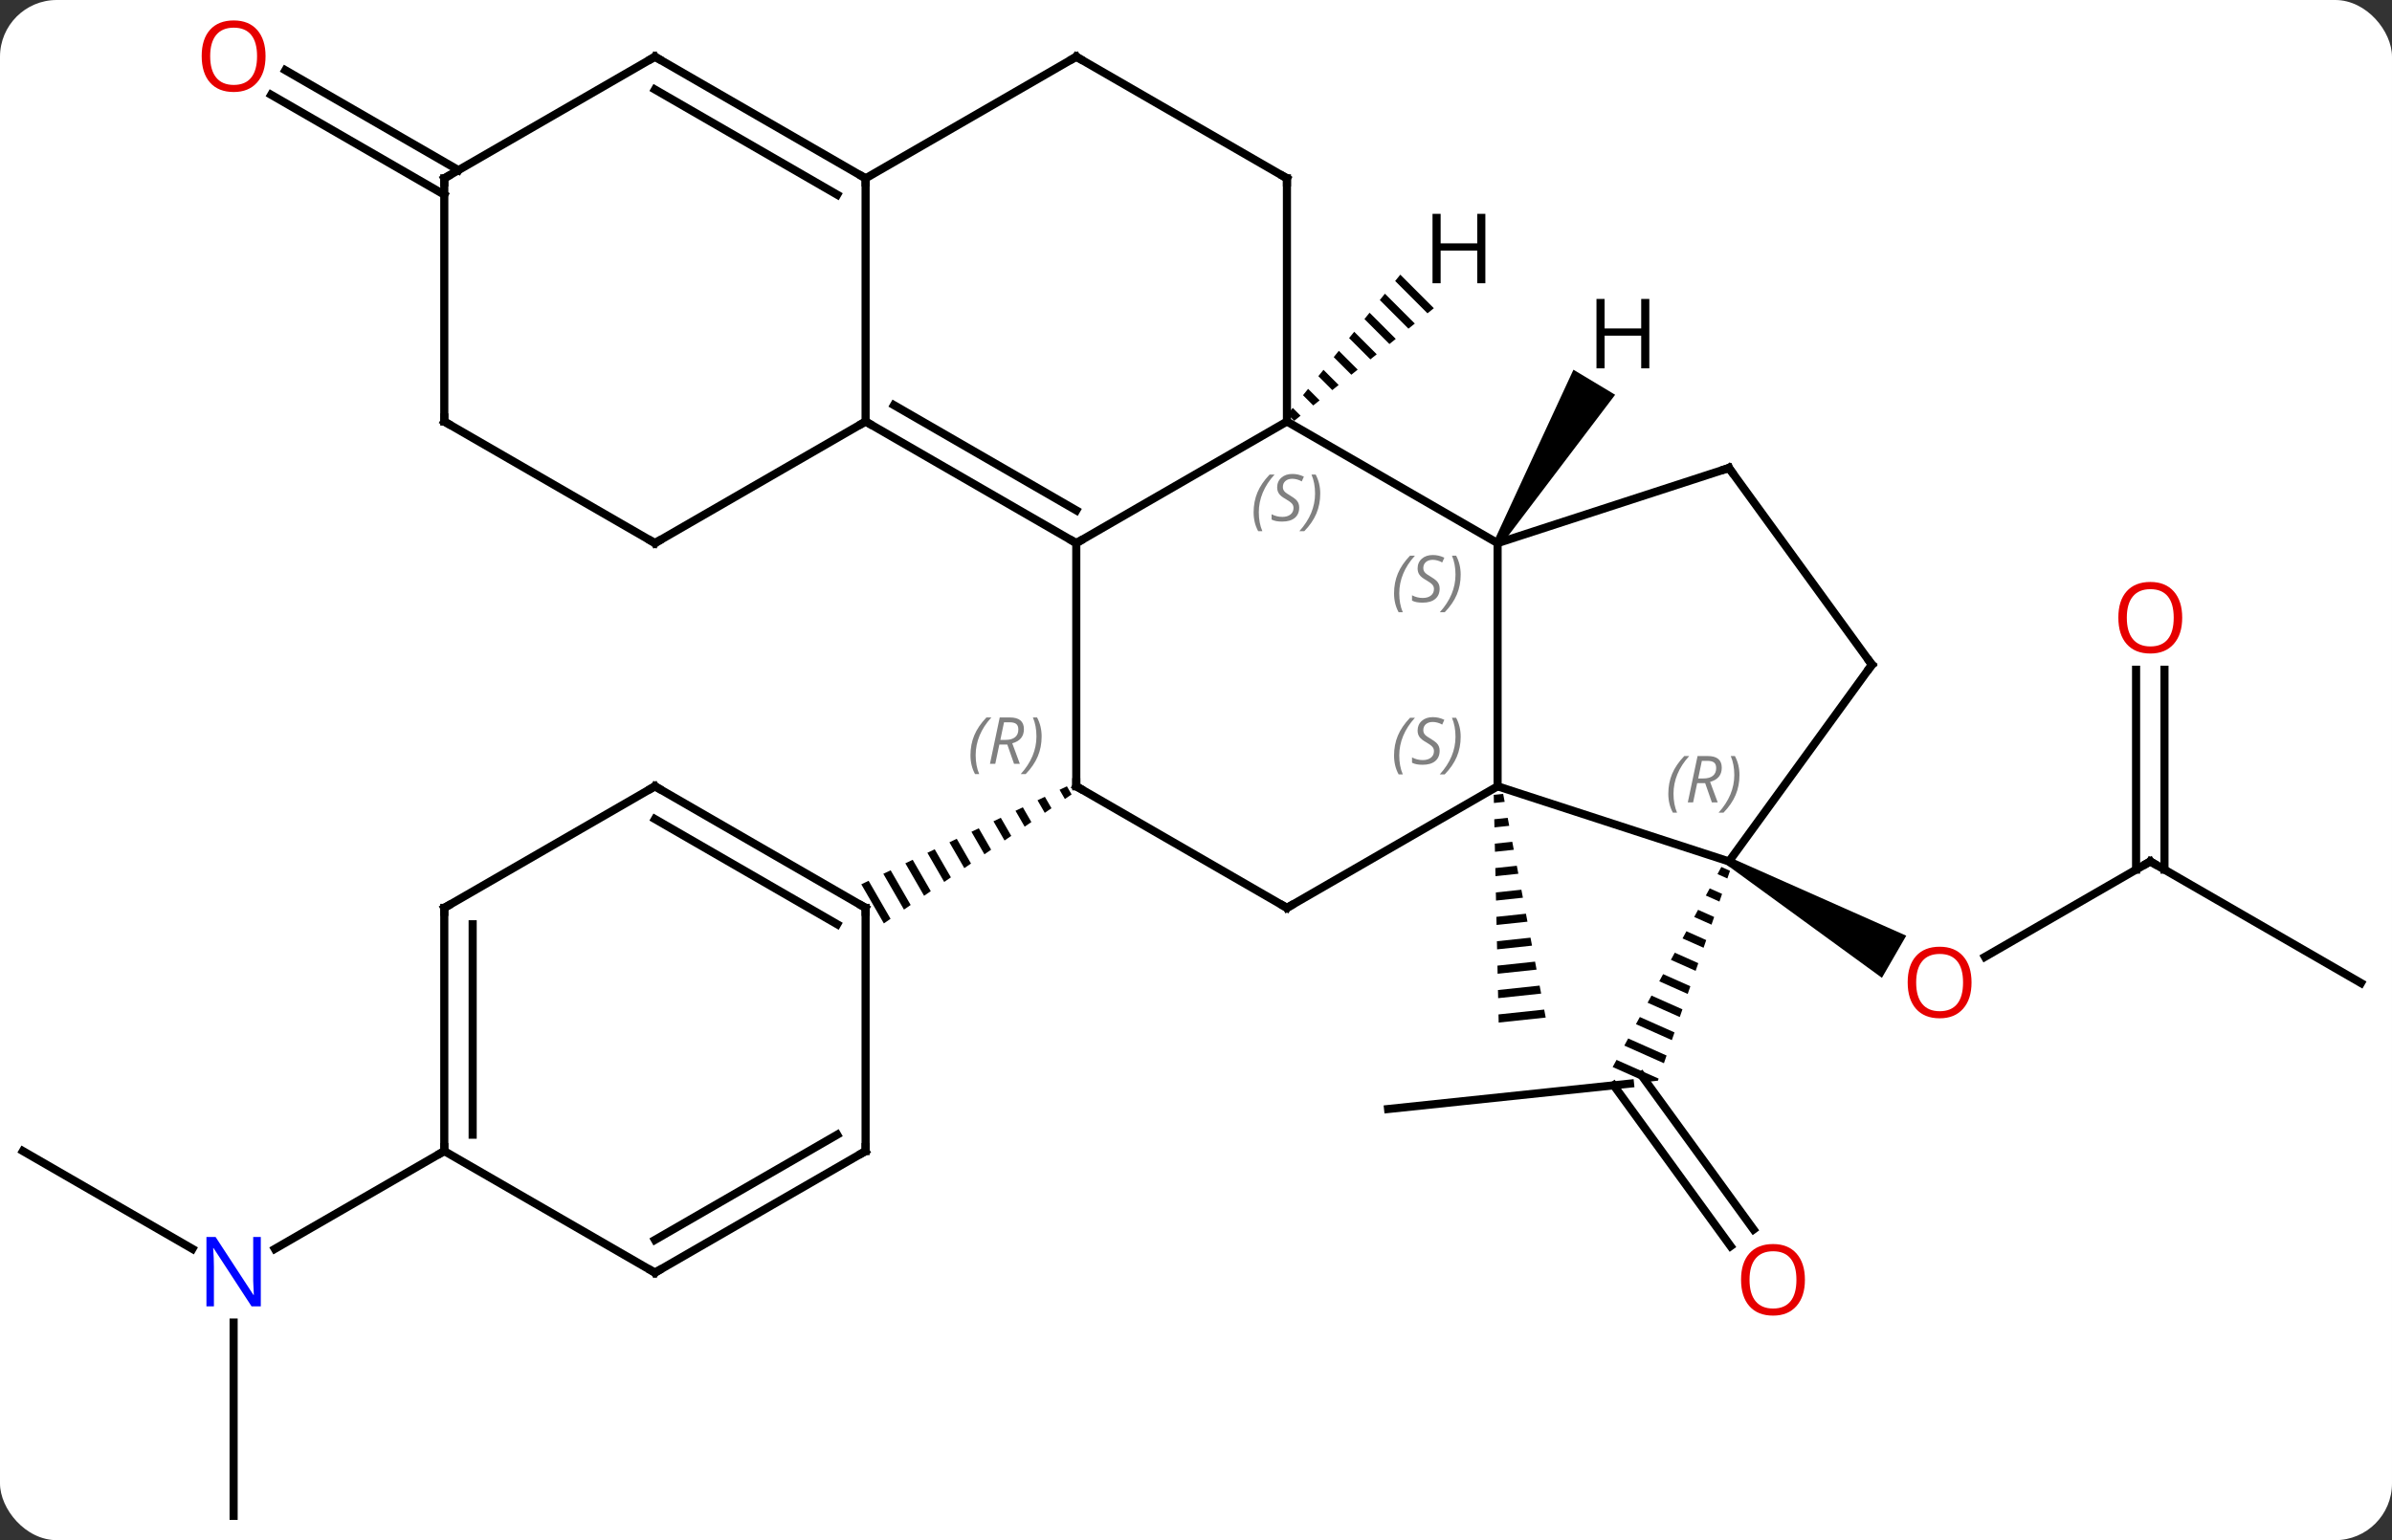 <svg width="295" viewBox="0 0 295 190" style="fill-opacity:1; color-rendering:auto; color-interpolation:auto; text-rendering:auto; stroke:black; stroke-linecap:square; stroke-miterlimit:10; shape-rendering:auto; stroke-opacity:1; fill:black; stroke-dasharray:none; font-weight:normal; stroke-width:1; font-family:'Open Sans'; font-style:normal; stroke-linejoin:miter; font-size:12; stroke-dashoffset:0; image-rendering:auto;" height="190" class="cas-substance-image" xmlns:xlink="http://www.w3.org/1999/xlink" xmlns="http://www.w3.org/2000/svg"><rect x="0" y="0" width="295" height="190" fill="#333333" stroke="none"/><svg class="cas-substance-single-component"><rect y="0" x="0" width="295" stroke="none" ry="7" rx="7" height="190" fill="white" class="cas-substance-group"/><svg y="0" x="0" width="295" viewBox="0 0 295 190" style="fill:black;" height="190" class="cas-substance-single-component-image"><svg><g><g transform="translate(147,97)" style="text-rendering:geometricPrecision; color-rendering:optimizeQuality; color-interpolation:linearRGB; stroke-linecap:butt; image-rendering:optimizeQuality;"><path style="stroke:none;" d="M38.38 0.933 L37.219 1.056 L37.241 2.059 L37.241 2.059 L38.567 1.918 L38.38 0.933 ZM38.942 3.889 L37.285 4.065 L37.285 4.065 L37.306 5.069 L37.306 5.069 L39.129 4.875 L38.942 3.889 ZM39.504 6.846 L37.35 7.075 L37.35 7.075 L37.371 8.078 L37.371 8.078 L39.692 7.832 L39.504 6.846 ZM40.066 9.803 L37.415 10.085 L37.415 10.085 L37.437 11.088 L40.254 10.789 L40.254 10.789 L40.066 9.803 ZM40.629 12.76 L37.48 13.094 L37.48 13.094 L37.502 14.098 L40.816 13.745 L40.816 13.745 L40.629 12.76 ZM41.191 15.717 L37.545 16.104 L37.567 17.107 L37.567 17.107 L41.379 16.702 L41.379 16.702 L41.191 15.717 ZM41.754 18.673 L37.611 19.114 L37.611 19.114 L37.632 20.117 L37.632 20.117 L41.941 19.659 L41.941 19.659 L41.754 18.673 ZM42.316 21.63 L37.676 22.123 L37.676 22.123 L37.697 23.126 L42.503 22.616 L42.503 22.616 L42.316 21.63 ZM42.878 24.587 L37.741 25.133 L37.741 25.133 L37.763 26.136 L37.763 26.136 L43.066 25.573 L43.066 25.573 L42.878 24.587 ZM43.441 27.544 L37.806 28.142 L37.806 28.142 L37.828 29.146 L37.828 29.146 L43.628 28.529 L43.628 28.529 L43.441 27.544 Z"/><line y2="9.27" y1="21.044" x2="118.188" x1="97.796" style="fill:none;"/><path style="stroke:none;" d="M65.978 9.703 L66.478 8.837 L88.094 18.43 L85.094 23.627 Z"/><line y2="24.27" y1="9.27" x2="144.171" x1="118.188" style="fill:none;"/><line y2="-14.378" y1="10.28" x2="119.938" x1="119.938" style="fill:none;"/><line y2="-14.378" y1="10.28" x2="116.438" x1="116.438" style="fill:none;"/><line y2="39.813" y1="36.678" x2="24.189" x1="54.024" style="fill:none;"/><line y2="56.73" y1="36.889" x2="66.43" x1="52.014" style="fill:none;"/><line y2="54.673" y1="35.649" x2="69.262" x1="55.44" style="fill:none;"/><path style="stroke:none;" d="M65.292 9.949 L64.813 10.831 L66.032 11.373 L66.358 10.424 L65.292 9.949 ZM63.856 12.594 L63.377 13.475 L65.054 14.222 L65.38 13.273 L63.856 12.594 ZM62.419 15.239 L61.941 16.12 L61.941 16.12 L64.076 17.071 L64.402 16.121 L64.402 16.121 L62.419 15.239 ZM60.983 17.883 L60.504 18.765 L63.098 19.919 L63.098 19.919 L63.424 18.97 L60.983 17.883 ZM59.547 20.528 L59.068 21.409 L62.12 22.768 L62.12 22.768 L62.446 21.819 L59.547 20.528 ZM58.11 23.172 L57.632 24.054 L57.632 24.054 L61.142 25.617 L61.142 25.617 L61.468 24.667 L58.11 23.172 ZM56.674 25.817 L56.195 26.699 L56.195 26.699 L60.164 28.465 L60.164 28.465 L60.49 27.516 L56.674 25.817 ZM55.238 28.462 L54.759 29.343 L59.186 31.314 L59.186 31.314 L59.512 30.364 L59.512 30.364 L55.238 28.462 ZM53.801 31.106 L53.323 31.988 L58.208 34.163 L58.208 34.163 L58.534 33.213 L58.534 33.213 L53.801 31.106 ZM52.365 33.751 L51.886 34.633 L56.012 36.469 L56.012 36.469 L57.469 36.316 L57.556 36.062 L57.556 36.062 L52.365 33.751 Z"/><line y2="90" y1="66.156" x2="-118.188" x1="-118.188" style="fill:none;"/><line y2="45" y1="57.065" x2="-144.171" x1="-123.272" style="fill:none;"/><line y2="45" y1="57.065" x2="-92.208" x1="-113.104" style="fill:none;"/><line y2="-72.979" y1="-85.306" x2="-92.208" x1="-113.558" style="fill:none;"/><line y2="-76.01" y1="-88.337" x2="-90.458" x1="-111.808" style="fill:none;"/><line y2="-30" y1="0" x2="37.695" x1="37.695" style="fill:none;"/><line y2="9.27" y1="0" x2="66.228" x1="37.695" style="fill:none;"/><line y2="15" y1="0" x2="11.715" x1="37.695" style="fill:none;"/><line y2="-45" y1="-30" x2="11.715" x1="37.695" style="fill:none;"/><line y2="-39.27" y1="-30" x2="66.228" x1="37.695" style="fill:none;"/><line y2="-15" y1="9.27" x2="83.862" x1="66.228" style="fill:none;"/><line y2="0" y1="15" x2="-14.265" x1="11.715" style="fill:none;"/><line y2="-30" y1="-45" x2="-14.265" x1="11.715" style="fill:none;"/><line y2="-75" y1="-45" x2="11.715" x1="11.715" style="fill:none;"/><line y2="-15" y1="-39.27" x2="83.862" x1="66.228" style="fill:none;"/><line y2="-30" y1="0" x2="-14.265" x1="-14.265" style="fill:none;"/><path style="stroke:none;" d="M-15.421 -0.001 L-16.327 0.431 L-15.67 1.57 L-15.67 1.57 L-14.843 1.002 L-15.421 -0.001 ZM-18.138 1.295 L-19.044 1.726 L-18.151 3.276 L-17.324 2.707 L-18.138 1.295 ZM-20.855 2.59 L-21.761 3.022 L-20.631 4.981 L-19.804 4.412 L-20.855 2.59 ZM-23.572 3.886 L-24.478 4.318 L-23.112 6.686 L-23.112 6.686 L-22.285 6.117 L-23.572 3.886 ZM-26.289 5.181 L-27.195 5.613 L-27.195 5.613 L-25.593 8.391 L-25.593 8.391 L-24.766 7.822 L-26.289 5.181 ZM-29.006 6.477 L-29.912 6.909 L-29.912 6.909 L-28.073 10.096 L-27.247 9.528 L-27.247 9.528 L-29.006 6.477 ZM-31.723 7.772 L-32.629 8.204 L-32.629 8.204 L-30.554 11.801 L-29.727 11.233 L-31.723 7.772 ZM-34.44 9.068 L-35.346 9.5 L-33.035 13.506 L-32.208 12.938 L-34.44 9.068 ZM-37.157 10.363 L-38.062 10.795 L-38.062 10.795 L-35.516 15.211 L-35.516 15.211 L-34.689 14.643 L-37.157 10.363 ZM-39.874 11.659 L-40.779 12.091 L-37.996 16.916 L-37.996 16.916 L-37.17 16.348 L-39.874 11.659 Z"/><line y2="-45" y1="-30" x2="-40.248" x1="-14.265" style="fill:none;"/><line y2="-47.021" y1="-34.041" x2="-36.748" x1="-14.265" style="fill:none;"/><line y2="-90" y1="-75" x2="-14.265" x1="11.715" style="fill:none;"/><line y2="-75" y1="-45" x2="-40.248" x1="-40.248" style="fill:none;"/><line y2="-30" y1="-45" x2="-66.228" x1="-40.248" style="fill:none;"/><line y2="-75" y1="-90" x2="-40.248" x1="-14.265" style="fill:none;"/><line y2="-90" y1="-75" x2="-66.228" x1="-40.248" style="fill:none;"/><line y2="-85.959" y1="-72.979" x2="-66.228" x1="-43.748" style="fill:none;"/><line y2="-45" y1="-30" x2="-92.208" x1="-66.228" style="fill:none;"/><line y2="-75" y1="-90" x2="-92.208" x1="-66.228" style="fill:none;"/><line y2="-75" y1="-45" x2="-92.208" x1="-92.208" style="fill:none;"/><line y2="0" y1="15" x2="-66.228" x1="-40.248" style="fill:none;"/><line y2="4.042" y1="17.021" x2="-66.228" x1="-43.748" style="fill:none;"/><line y2="45" y1="15" x2="-40.248" x1="-40.248" style="fill:none;"/><line y2="15" y1="0" x2="-92.208" x1="-66.228" style="fill:none;"/><line y2="60" y1="45" x2="-66.228" x1="-40.248" style="fill:none;"/><line y2="55.959" y1="42.979" x2="-66.228" x1="-43.748" style="fill:none;"/><line y2="45" y1="15" x2="-92.208" x1="-92.208" style="fill:none;"/><line y2="42.979" y1="17.021" x2="-88.708" x1="-88.708" style="fill:none;"/><line y2="45" y1="60" x2="-92.208" x1="-66.228" style="fill:none;"/><path style="stroke:none;" d="M38.124 -29.742 L37.266 -30.258 L47.049 -51.391 L52.192 -48.3 Z"/><path style="stroke:none;" d="M25.695 -63.117 L25.063 -62.335 L25.063 -62.335 L29.05 -58.348 L29.05 -58.348 L29.832 -58.98 L29.832 -58.98 L25.695 -63.117 ZM23.8 -60.769 L23.169 -59.987 L26.702 -56.454 L26.702 -56.454 L27.484 -57.085 L23.8 -60.769 ZM21.906 -58.421 L21.274 -57.639 L21.274 -57.639 L24.354 -54.559 L24.354 -54.559 L25.136 -55.191 L25.136 -55.191 L21.906 -58.421 ZM20.011 -56.073 L19.38 -55.291 L19.38 -55.291 L22.006 -52.665 L22.006 -52.665 L22.788 -53.296 L22.788 -53.296 L20.011 -56.073 ZM18.116 -53.725 L17.485 -52.943 L17.485 -52.943 L19.658 -50.77 L19.658 -50.77 L20.44 -51.401 L20.44 -51.401 L18.116 -53.725 ZM16.222 -51.377 L15.59 -50.594 L17.309 -48.875 L17.309 -48.875 L18.092 -49.507 L18.092 -49.507 L16.222 -51.377 ZM14.327 -49.029 L13.696 -48.246 L13.696 -48.246 L14.961 -46.981 L14.961 -46.981 L15.744 -47.612 L15.744 -47.612 L14.327 -49.029 ZM12.433 -46.681 L11.801 -45.898 L11.801 -45.898 L12.614 -45.086 L12.614 -45.086 L13.396 -45.718 L13.396 -45.718 L12.433 -46.681 Z"/></g><g transform="translate(147,97)" style="fill:rgb(230,0,0); text-rendering:geometricPrecision; color-rendering:optimizeQuality; image-rendering:optimizeQuality; font-family:'Open Sans'; stroke:rgb(230,0,0); color-interpolation:linearRGB;"><path style="stroke:none;" d="M96.145 24.2 Q96.145 26.262 95.106 27.442 Q94.067 28.622 92.224 28.622 Q90.333 28.622 89.302 27.457 Q88.27 26.293 88.27 24.184 Q88.27 22.09 89.302 20.942 Q90.333 19.793 92.224 19.793 Q94.083 19.793 95.114 20.965 Q96.145 22.137 96.145 24.2 ZM89.317 24.2 Q89.317 25.934 90.06 26.84 Q90.802 27.747 92.224 27.747 Q93.645 27.747 94.372 26.848 Q95.099 25.95 95.099 24.2 Q95.099 22.465 94.372 21.575 Q93.645 20.684 92.224 20.684 Q90.802 20.684 90.06 21.582 Q89.317 22.481 89.317 24.2 Z"/></g><g transform="translate(147,97)" style="stroke-linecap:butt; text-rendering:geometricPrecision; color-rendering:optimizeQuality; image-rendering:optimizeQuality; font-family:'Open Sans'; color-interpolation:linearRGB; stroke-miterlimit:5;"><path style="fill:none;" d="M117.755 9.52 L118.188 9.27 L118.621 9.52"/><path style="fill:rgb(230,0,0); stroke:none;" d="M122.126 -20.8 Q122.126 -18.738 121.086 -17.558 Q120.047 -16.378 118.204 -16.378 Q116.313 -16.378 115.282 -17.543 Q114.251 -18.707 114.251 -20.816 Q114.251 -22.91 115.282 -24.058 Q116.313 -25.207 118.204 -25.207 Q120.063 -25.207 121.094 -24.035 Q122.126 -22.863 122.126 -20.8 ZM115.297 -20.8 Q115.297 -19.066 116.04 -18.16 Q116.782 -17.253 118.204 -17.253 Q119.626 -17.253 120.352 -18.152 Q121.079 -19.05 121.079 -20.8 Q121.079 -22.535 120.352 -23.425 Q119.626 -24.316 118.204 -24.316 Q116.782 -24.316 116.04 -23.418 Q115.297 -22.519 115.297 -20.8 Z"/><path style="fill:rgb(230,0,0); stroke:none;" d="M75.596 60.878 Q75.596 62.94 74.556 64.12 Q73.517 65.3 71.674 65.3 Q69.783 65.3 68.752 64.135 Q67.721 62.971 67.721 60.862 Q67.721 58.768 68.752 57.62 Q69.783 56.471 71.674 56.471 Q73.533 56.471 74.564 57.643 Q75.596 58.815 75.596 60.878 ZM68.767 60.878 Q68.767 62.612 69.51 63.518 Q70.252 64.425 71.674 64.425 Q73.096 64.425 73.822 63.526 Q74.549 62.628 74.549 60.878 Q74.549 59.143 73.822 58.253 Q73.096 57.362 71.674 57.362 Q70.252 57.362 69.51 58.261 Q68.767 59.159 68.767 60.878 Z"/><path style="fill:rgb(0,5,255); stroke:none;" d="M-114.836 64.156 L-115.977 64.156 L-120.665 56.969 L-120.711 56.969 Q-120.618 58.234 -120.618 59.281 L-120.618 64.156 L-121.54 64.156 L-121.54 55.594 L-120.415 55.594 L-115.743 62.75 L-115.696 62.75 Q-115.696 62.594 -115.743 61.734 Q-115.79 60.875 -115.774 60.5 L-115.774 55.594 L-114.836 55.594 L-114.836 64.156 Z"/><path style="fill:rgb(230,0,0); stroke:none;" d="M-114.251 -90.07 Q-114.251 -88.008 -115.29 -86.828 Q-116.329 -85.648 -118.172 -85.648 Q-120.063 -85.648 -121.094 -86.812 Q-122.126 -87.977 -122.126 -90.086 Q-122.126 -92.18 -121.094 -93.328 Q-120.063 -94.477 -118.172 -94.477 Q-116.313 -94.477 -115.282 -93.305 Q-114.251 -92.133 -114.251 -90.07 ZM-121.079 -90.07 Q-121.079 -88.336 -120.336 -87.43 Q-119.594 -86.523 -118.172 -86.523 Q-116.751 -86.523 -116.024 -87.422 Q-115.297 -88.32 -115.297 -90.07 Q-115.297 -91.805 -116.024 -92.695 Q-116.751 -93.586 -118.172 -93.586 Q-119.594 -93.586 -120.336 -92.688 Q-121.079 -91.789 -121.079 -90.07 Z"/></g><g transform="translate(147,97)" style="stroke-linecap:butt; font-size:8.4px; fill:gray; text-rendering:geometricPrecision; image-rendering:optimizeQuality; color-rendering:optimizeQuality; font-family:'Open Sans'; font-style:italic; stroke:gray; color-interpolation:linearRGB; stroke-miterlimit:5;"><path style="stroke:none;" d="M24.926 -3.797 Q24.926 -5.125 25.395 -6.25 Q25.864 -7.375 26.895 -8.453 L27.504 -8.453 Q26.536 -7.391 26.051 -6.219 Q25.567 -5.047 25.567 -3.812 Q25.567 -2.484 26.004 -1.469 L25.489 -1.469 Q24.926 -2.5 24.926 -3.797 ZM30.549 -4.391 Q30.549 -3.562 30.002 -3.109 Q29.455 -2.656 28.455 -2.656 Q28.049 -2.656 27.736 -2.711 Q27.424 -2.766 27.142 -2.906 L27.142 -3.562 Q27.767 -3.234 28.471 -3.234 Q29.096 -3.234 29.471 -3.531 Q29.846 -3.828 29.846 -4.344 Q29.846 -4.656 29.642 -4.883 Q29.439 -5.109 28.877 -5.437 Q28.283 -5.766 28.057 -6.094 Q27.83 -6.422 27.83 -6.875 Q27.83 -7.609 28.346 -8.07 Q28.861 -8.531 29.705 -8.531 Q30.08 -8.531 30.416 -8.453 Q30.752 -8.375 31.127 -8.203 L30.861 -7.609 Q30.611 -7.766 30.291 -7.851 Q29.971 -7.937 29.705 -7.937 Q29.174 -7.937 28.853 -7.664 Q28.533 -7.391 28.533 -6.922 Q28.533 -6.719 28.603 -6.57 Q28.674 -6.422 28.814 -6.289 Q28.955 -6.156 29.377 -5.906 Q29.939 -5.562 30.142 -5.367 Q30.346 -5.172 30.447 -4.937 Q30.549 -4.703 30.549 -4.391 ZM33.143 -6.109 Q33.143 -4.781 32.667 -3.648 Q32.19 -2.516 31.174 -1.469 L30.565 -1.469 Q32.503 -3.625 32.503 -6.109 Q32.503 -7.437 32.065 -8.453 L32.581 -8.453 Q33.143 -7.391 33.143 -6.109 Z"/><path style="stroke:none;" d="M24.926 -23.797 Q24.926 -25.125 25.395 -26.25 Q25.864 -27.375 26.895 -28.453 L27.504 -28.453 Q26.536 -27.391 26.051 -26.219 Q25.567 -25.047 25.567 -23.813 Q25.567 -22.484 26.004 -21.469 L25.489 -21.469 Q24.926 -22.5 24.926 -23.797 ZM30.549 -24.391 Q30.549 -23.563 30.002 -23.109 Q29.455 -22.656 28.455 -22.656 Q28.049 -22.656 27.736 -22.711 Q27.424 -22.766 27.142 -22.906 L27.142 -23.563 Q27.767 -23.234 28.471 -23.234 Q29.096 -23.234 29.471 -23.531 Q29.846 -23.828 29.846 -24.344 Q29.846 -24.656 29.642 -24.883 Q29.439 -25.109 28.877 -25.438 Q28.283 -25.766 28.057 -26.094 Q27.83 -26.422 27.83 -26.875 Q27.83 -27.609 28.346 -28.07 Q28.861 -28.531 29.705 -28.531 Q30.08 -28.531 30.416 -28.453 Q30.752 -28.375 31.127 -28.203 L30.861 -27.609 Q30.611 -27.766 30.291 -27.852 Q29.971 -27.938 29.705 -27.938 Q29.174 -27.938 28.853 -27.664 Q28.533 -27.391 28.533 -26.922 Q28.533 -26.719 28.603 -26.57 Q28.674 -26.422 28.814 -26.289 Q28.955 -26.156 29.377 -25.906 Q29.939 -25.563 30.142 -25.367 Q30.346 -25.172 30.447 -24.938 Q30.549 -24.703 30.549 -24.391 ZM33.143 -26.109 Q33.143 -24.781 32.667 -23.648 Q32.19 -22.516 31.174 -21.469 L30.565 -21.469 Q32.503 -23.625 32.503 -26.109 Q32.503 -27.438 32.065 -28.453 L32.581 -28.453 Q33.143 -27.391 33.143 -26.109 Z"/><path style="stroke:none;" d="M58.749 0.923 Q58.749 -0.405 59.218 -1.53 Q59.687 -2.655 60.718 -3.733 L61.327 -3.733 Q60.358 -2.67 59.874 -1.498 Q59.39 -0.327 59.39 0.908 Q59.39 2.236 59.827 3.252 L59.312 3.252 Q58.749 2.22 58.749 0.923 ZM62.309 -0.389 L61.809 1.986 L61.153 1.986 L62.356 -3.733 L63.606 -3.733 Q65.341 -3.733 65.341 -2.295 Q65.341 -0.936 63.903 -0.545 L64.841 1.986 L64.122 1.986 L63.294 -0.389 L62.309 -0.389 ZM62.887 -3.139 Q62.497 -1.217 62.434 -0.967 L63.09 -0.967 Q63.84 -0.967 64.247 -1.295 Q64.653 -1.623 64.653 -2.248 Q64.653 -2.717 64.395 -2.928 Q64.137 -3.139 63.544 -3.139 L62.887 -3.139 ZM67.526 -1.389 Q67.526 -0.061 67.05 1.072 Q66.573 2.205 65.558 3.252 L64.948 3.252 Q66.886 1.095 66.886 -1.389 Q66.886 -2.717 66.448 -3.733 L66.964 -3.733 Q67.526 -2.67 67.526 -1.389 Z"/><path style="fill:none; stroke:black;" d="M12.148 14.75 L11.715 15 L11.282 14.75"/><path style="stroke:none;" d="M7.606 -33.797 Q7.606 -35.125 8.075 -36.25 Q8.544 -37.375 9.575 -38.453 L10.185 -38.453 Q9.216 -37.391 8.732 -36.219 Q8.247 -35.047 8.247 -33.812 Q8.247 -32.484 8.685 -31.469 L8.169 -31.469 Q7.606 -32.5 7.606 -33.797 ZM13.229 -34.391 Q13.229 -33.562 12.682 -33.109 Q12.135 -32.656 11.135 -32.656 Q10.729 -32.656 10.416 -32.711 Q10.104 -32.766 9.823 -32.906 L9.823 -33.562 Q10.448 -33.234 11.151 -33.234 Q11.776 -33.234 12.151 -33.531 Q12.526 -33.828 12.526 -34.344 Q12.526 -34.656 12.323 -34.883 Q12.12 -35.109 11.557 -35.438 Q10.963 -35.766 10.737 -36.094 Q10.51 -36.422 10.51 -36.875 Q10.51 -37.609 11.026 -38.07 Q11.541 -38.531 12.385 -38.531 Q12.76 -38.531 13.096 -38.453 Q13.432 -38.375 13.807 -38.203 L13.541 -37.609 Q13.291 -37.766 12.971 -37.852 Q12.651 -37.938 12.385 -37.938 Q11.854 -37.938 11.534 -37.664 Q11.213 -37.391 11.213 -36.922 Q11.213 -36.719 11.284 -36.57 Q11.354 -36.422 11.495 -36.289 Q11.635 -36.156 12.057 -35.906 Q12.62 -35.562 12.823 -35.367 Q13.026 -35.172 13.127 -34.938 Q13.229 -34.703 13.229 -34.391 ZM15.823 -36.109 Q15.823 -34.781 15.347 -33.648 Q14.87 -32.516 13.855 -31.469 L13.245 -31.469 Q15.183 -33.625 15.183 -36.109 Q15.183 -37.438 14.745 -38.453 L15.261 -38.453 Q15.823 -37.391 15.823 -36.109 Z"/><path style="fill:none; stroke:black;" d="M65.752 -39.115 L66.228 -39.27 L66.522 -38.865"/><path style="fill:none; stroke:black;" d="M83.568 -14.595 L83.862 -15 L83.568 -15.405"/><path style="fill:none; stroke:black;" d="M-13.832 0.25 L-14.265 0 L-14.265 -0.5"/><path style="stroke:none;" d="M-27.314 -3.836 Q-27.314 -5.164 -26.845 -6.289 Q-26.377 -7.414 -25.345 -8.492 L-24.736 -8.492 Q-25.705 -7.43 -26.189 -6.258 Q-26.673 -5.086 -26.673 -3.852 Q-26.673 -2.523 -26.236 -1.508 L-26.752 -1.508 Q-27.314 -2.539 -27.314 -3.836 ZM-23.754 -5.148 L-24.254 -2.773 L-24.91 -2.773 L-23.707 -8.492 L-22.457 -8.492 Q-20.723 -8.492 -20.723 -7.055 Q-20.723 -5.695 -22.16 -5.305 L-21.223 -2.773 L-21.941 -2.773 L-22.77 -5.148 L-23.754 -5.148 ZM-23.176 -7.898 Q-23.566 -5.976 -23.629 -5.726 L-22.973 -5.726 Q-22.223 -5.726 -21.816 -6.055 Q-21.41 -6.383 -21.41 -7.008 Q-21.41 -7.476 -21.668 -7.687 Q-21.926 -7.898 -22.52 -7.898 L-23.176 -7.898 ZM-18.537 -6.148 Q-18.537 -4.82 -19.013 -3.687 Q-19.49 -2.555 -20.505 -1.508 L-21.115 -1.508 Q-19.177 -3.664 -19.177 -6.148 Q-19.177 -7.476 -19.615 -8.492 L-19.099 -8.492 Q-18.537 -7.43 -18.537 -6.148 Z"/><path style="fill:none; stroke:black;" d="M-14.698 -30.25 L-14.265 -30 L-13.832 -30.25"/><path style="fill:none; stroke:black;" d="M11.715 -74.5 L11.715 -75 L11.282 -75.25"/><path style="fill:none; stroke:black;" d="M-39.815 -44.75 L-40.248 -45 L-40.681 -44.75"/><path style="fill:none; stroke:black;" d="M-13.832 -89.75 L-14.265 -90 L-14.698 -89.75"/><path style="fill:none; stroke:black;" d="M-40.681 -75.25 L-40.248 -75 L-40.248 -74.5"/><path style="fill:none; stroke:black;" d="M-65.795 -30.25 L-66.228 -30 L-66.661 -30.25"/><path style="fill:none; stroke:black;" d="M-65.795 -89.75 L-66.228 -90 L-66.661 -89.75"/><path style="fill:none; stroke:black;" d="M-91.775 -44.75 L-92.208 -45 L-92.208 -45.5"/><path style="fill:none; stroke:black;" d="M-91.775 -75.25 L-92.208 -75 L-92.208 -74.5"/><path style="fill:none; stroke:black;" d="M-40.681 14.75 L-40.248 15 L-40.248 15.5"/><path style="fill:none; stroke:black;" d="M-65.795 0.25 L-66.228 0 L-66.661 0.25"/><path style="fill:none; stroke:black;" d="M-40.248 44.5 L-40.248 45 L-40.681 45.25"/><path style="fill:none; stroke:black;" d="M-91.775 14.75 L-92.208 15 L-92.208 15.5"/><path style="fill:none; stroke:black;" d="M-65.795 59.75 L-66.228 60 L-66.661 59.75"/><path style="fill:none; stroke:black;" d="M-92.208 44.5 L-92.208 45 L-92.641 45.25"/></g><g transform="translate(147,97)" style="stroke-linecap:butt; text-rendering:geometricPrecision; color-rendering:optimizeQuality; image-rendering:optimizeQuality; font-family:'Open Sans'; color-interpolation:linearRGB; stroke-miterlimit:5;"><path style="stroke:none;" d="M56.406 -51.56 L55.406 -51.56 L55.406 -55.591 L50.89 -55.591 L50.89 -51.56 L49.89 -51.56 L49.89 -60.122 L50.89 -60.122 L50.89 -56.482 L55.406 -56.482 L55.406 -60.122 L56.406 -60.122 L56.406 -51.56 Z"/><path style="stroke:none;" d="M36.186 -62.057 L35.186 -62.057 L35.186 -66.088 L30.67 -66.088 L30.67 -62.057 L29.67 -62.057 L29.67 -70.619 L30.67 -70.619 L30.67 -66.979 L35.186 -66.979 L35.186 -70.619 L36.186 -70.619 L36.186 -62.057 Z"/></g></g></svg></svg></svg></svg>